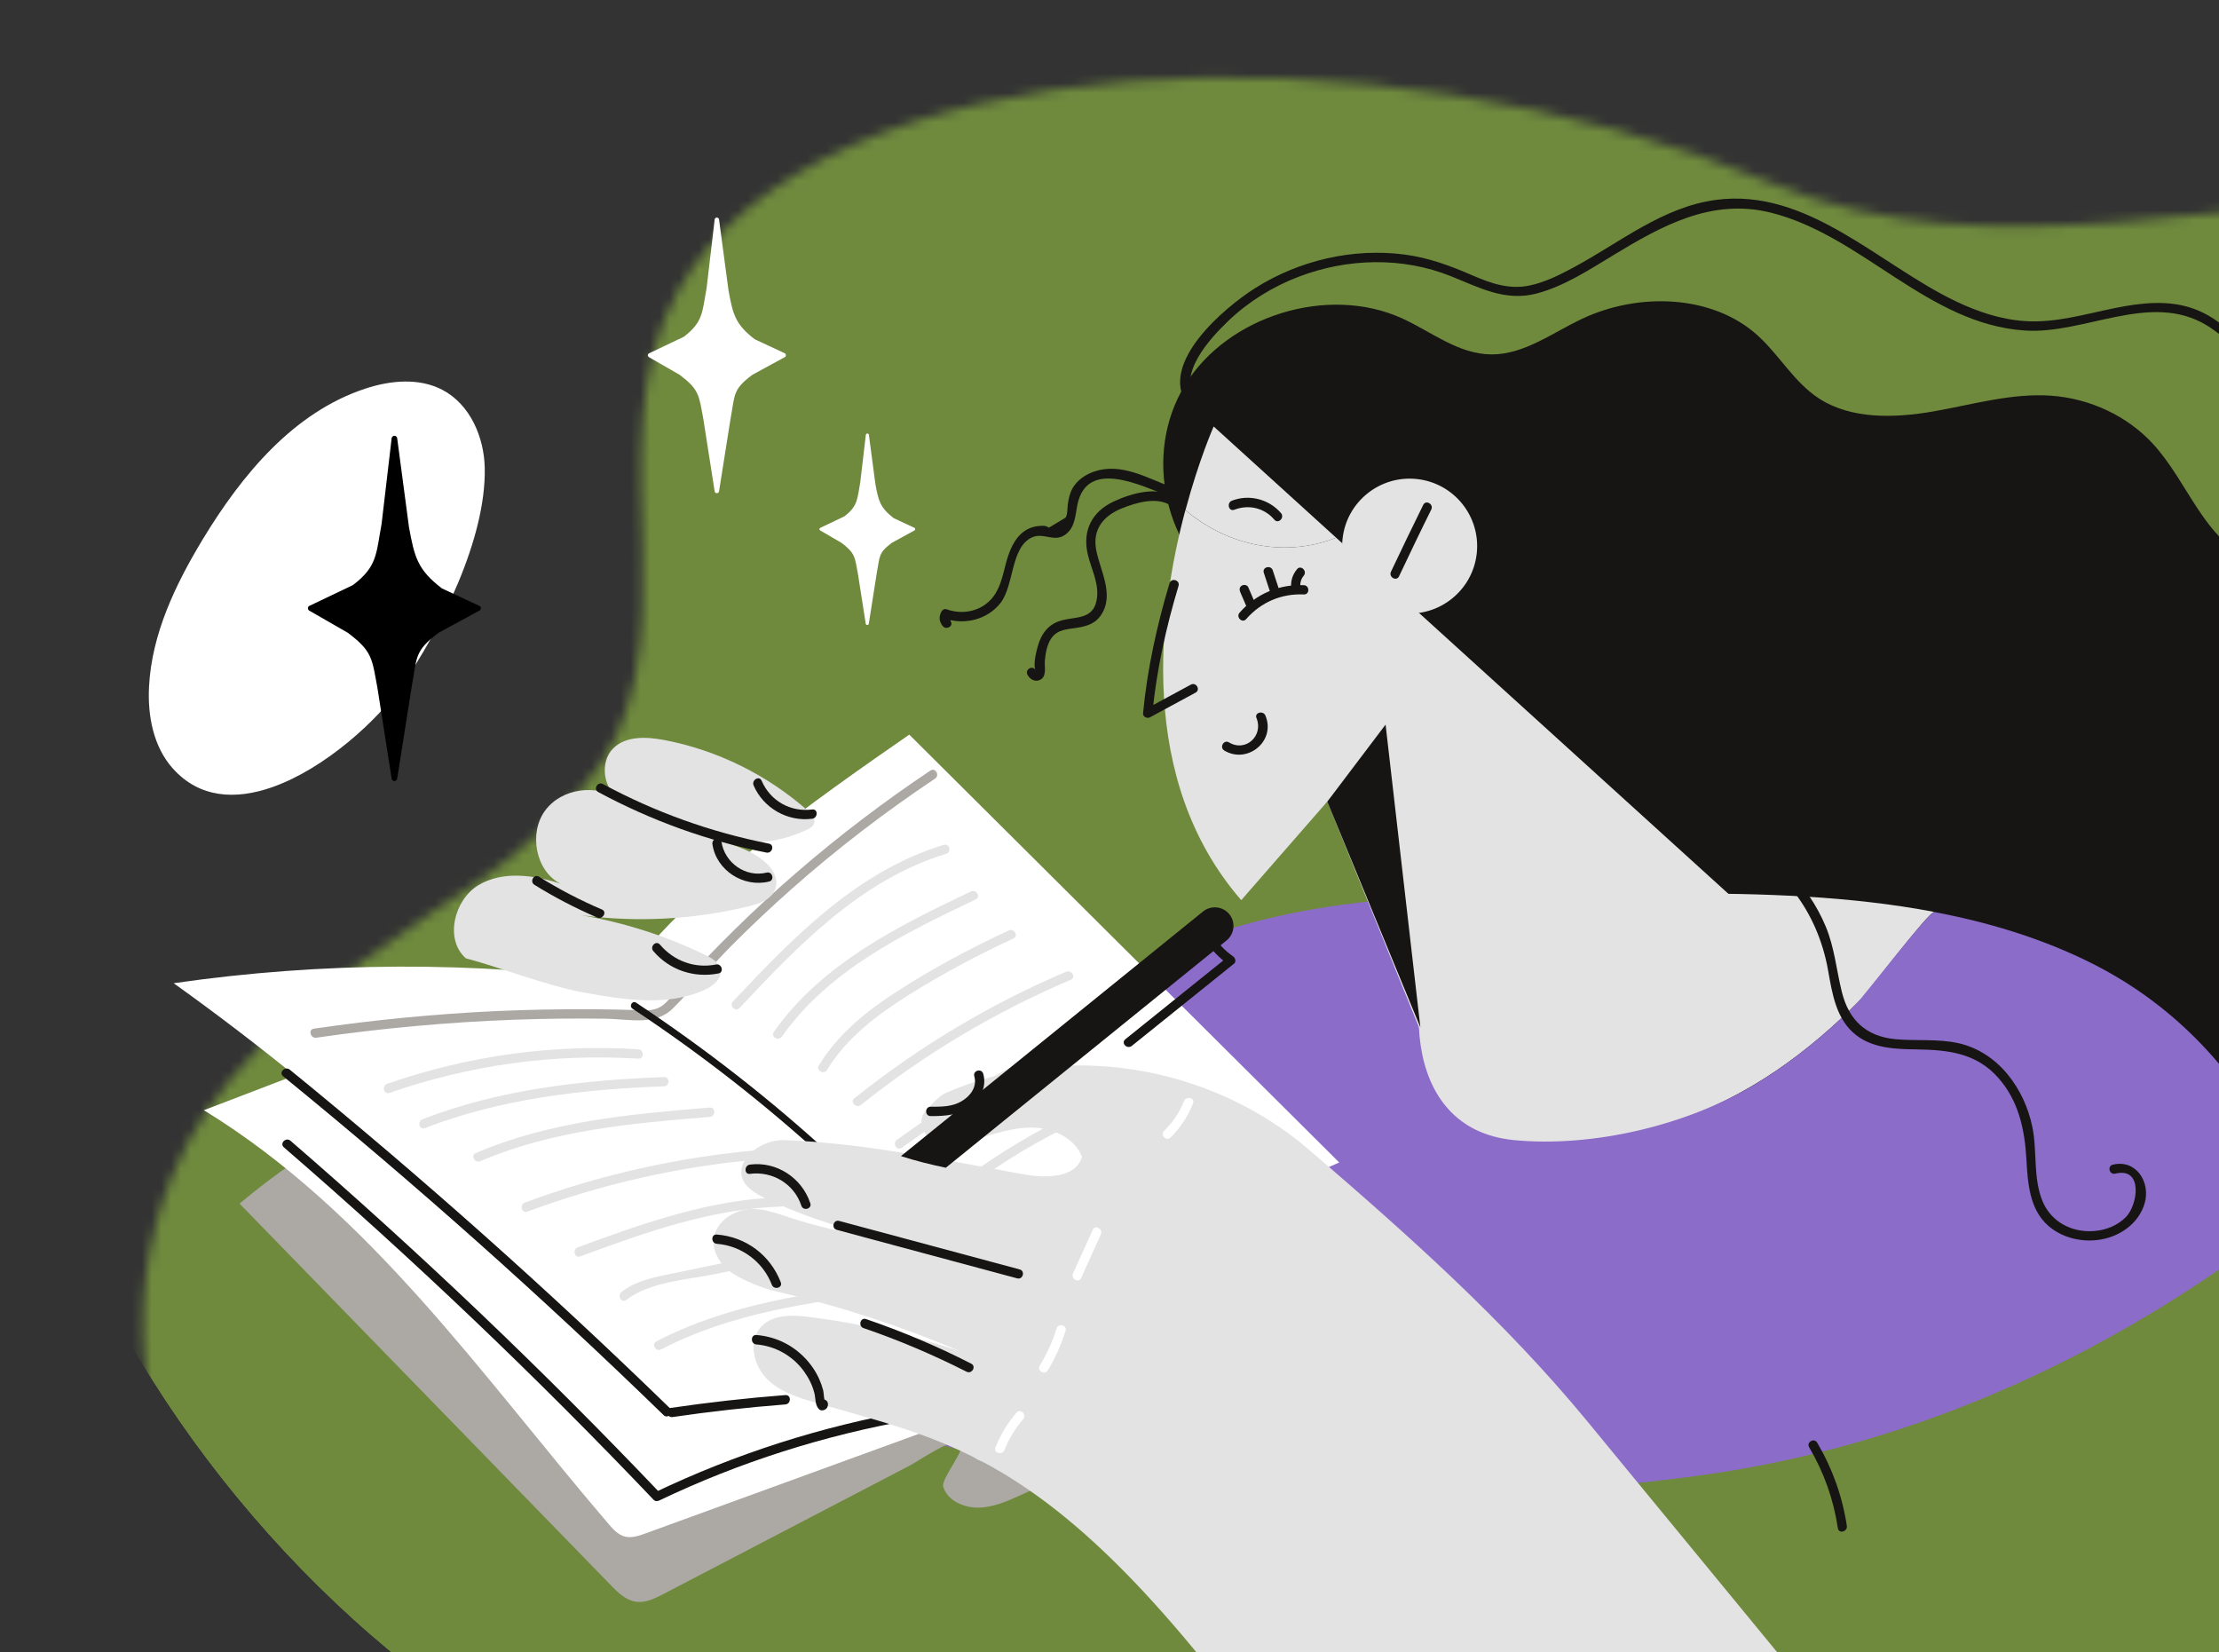<svg width="227" height="169" viewBox="0 0 227 169" fill="none" xmlns="http://www.w3.org/2000/svg">
    <rect x="0" y="0" width="227" height="169" fill="#333333" stroke="none"/>
    <g clip-path="url(#clip0_530_5439)">
        <g opacity="0.64">
            <mask id="mask0_530_5439" style="mask-type:luminance" maskUnits="userSpaceOnUse" x="14" y="7" width="295" height="185">
                <path d="M181.409 18.788C140.261 1.639 83.482 4.412 69.364 29.721C60.387 45.79 71.897 66.769 59.481 80.679C51.435 89.691 47.226 90.782 37.367 98.124C28.924 104.408 21.586 110.556 17.613 120.25C12.088 133.706 14.41 149.218 23.052 161.06C30.489 171.254 43.414 176.527 55.47 180.755C72.605 186.755 91.353 189.301 109.618 188.562C134.835 187.551 159.829 179.618 184.848 182.687C196.991 184.175 208.601 188.221 220.62 190.414C243.788 194.631 272.433 191.164 286.302 171.163C292.138 162.742 294.223 152.787 292.92 142.911C291.479 132.024 288.065 120.819 290.499 109.829C293.205 97.624 302.915 87.703 307.037 75.849C314.09 55.587 301.462 31.255 279.908 23.573C271.44 20.55 262.189 19.913 253.101 19.868C228.814 19.732 203.547 28.016 181.409 18.788Z" fill="white"/>
            </mask>
            <g mask="url(#mask0_530_5439)">
                <path d="M331.236 -8.384H-2.824V199.722H331.236V-8.384Z" fill="#91BB43"/>
            </g>
            <mask id="mask1_530_5439" style="mask-type:luminance" maskUnits="userSpaceOnUse" x="14" y="7" width="295" height="185">
                <path d="M181.409 18.788C140.261 1.639 83.482 4.412 69.364 29.721C60.387 45.79 71.897 66.769 59.481 80.679C51.435 89.691 47.226 90.782 37.367 98.124C28.924 104.408 21.586 110.556 17.613 120.25C12.088 133.706 14.41 149.218 23.052 161.06C30.489 171.254 43.414 176.527 55.47 180.755C72.605 186.755 91.353 189.301 109.618 188.562C134.835 187.551 159.829 179.618 184.848 182.687C196.991 184.175 208.601 188.221 220.62 190.414C243.788 194.631 272.433 191.164 286.302 171.163C292.138 162.742 294.223 152.787 292.92 142.911C291.479 132.024 288.065 120.819 290.499 109.829C293.205 97.624 302.915 87.703 307.037 75.849C314.09 55.587 301.462 31.255 279.908 23.573C271.44 20.55 262.189 19.913 253.101 19.868C228.814 19.732 203.547 28.016 181.409 18.788Z" fill="white"/>
            </mask>
            <g mask="url(#mask1_530_5439)">
                <path d="M89.863 154.321C83.717 168.526 79.409 186.096 75.647 199.722L279.274 202.87C284.377 187.073 286.227 164.708 282.912 148.434C281.919 143.57 280.081 138.797 278.206 134.285C257.111 149.957 227.237 161.071 199.474 164.367C162.71 168.81 123.784 167.685 89.863 154.321Z" fill="#91BB43"/>
            </g>
            <mask id="mask2_530_5439" style="mask-type:luminance" maskUnits="userSpaceOnUse" x="15" y="8" width="257" height="179">
                <path d="M160.404 18.527C124.549 1.933 75.072 4.617 62.771 29.106C54.948 44.656 64.978 64.956 54.159 78.416C47.148 87.136 43.48 88.192 34.889 95.296C27.532 101.377 21.138 107.326 17.676 116.706C12.861 129.726 14.885 144.737 22.415 156.195C28.896 166.06 40.158 171.162 50.664 175.253C65.595 181.059 81.932 183.522 97.847 182.808C119.821 181.829 141.6 174.153 163.401 177.122C173.982 178.563 184.098 182.478 194.571 184.6C214.76 188.68 239.72 185.326 251.805 165.972C256.89 157.823 258.708 148.19 257.572 138.634C256.317 128.099 253.341 117.256 255.462 106.622C257.82 94.812 266.281 85.212 269.873 73.742C276.018 54.135 265.015 30.591 246.233 23.157C238.854 20.232 230.794 19.616 222.874 19.572C201.712 19.44 179.695 27.457 160.404 18.527Z" fill="white"/>
            </mask>
            <g mask="url(#mask2_530_5439)">
                <path d="M195.587 148.721C194.204 161.296 191.256 173.641 186.818 185.464C186.593 186.063 187.536 186.325 187.761 185.726C192.232 173.816 195.18 161.394 196.563 148.721C196.638 148.089 195.652 148.089 195.587 148.721Z" fill="#91BB43"/>
            </g>
        </g>
        <path d="M27.839 80.521C33.271 78.618 38.693 73.605 41.056 70.194C45.073 64.391 49.735 55.105 49.589 47.877C49.527 44.705 48.091 41.378 45.281 39.89C42.877 38.622 39.932 38.903 37.361 39.755C30.035 42.168 24.748 48.553 20.752 55.146C17.952 59.774 15.527 64.828 15.246 70.225C15.09 73.2 15.684 76.371 17.671 78.597C20.419 81.675 24.134 81.821 27.839 80.521Z" fill="white"/>
        <path d="M80.3 36.521L76.96 38.341C74.93 39.86 75.201 40.348 74.732 42.844L73.556 50.259C73.515 50.508 73.15 50.508 73.109 50.259L71.954 42.886C71.496 40.4 71.537 39.86 69.529 38.341L66.365 36.521C66.24 36.428 66.24 36.251 66.365 36.157L69.945 34.452C71.943 32.934 71.829 31.925 72.287 29.45L73.109 22.441C73.15 22.191 73.515 22.191 73.556 22.441L74.524 29.699C74.972 32.154 75.222 33.183 77.209 34.702L80.311 36.147C80.425 36.251 80.425 36.438 80.3 36.521Z" fill="white"/>
        <path d="M93.559 54.252L91.238 55.521C89.823 56.571 90.02 56.914 89.687 58.651L88.876 63.799C88.844 63.976 88.594 63.965 88.563 63.799L87.762 58.682C87.439 56.956 87.481 56.582 86.076 55.521L83.891 54.252C83.807 54.19 83.807 54.065 83.891 54.003L86.378 52.817C87.762 51.756 87.689 51.06 88.001 49.344L88.574 44.477C88.605 44.3 88.855 44.3 88.886 44.477L89.552 49.52C89.864 51.226 90.041 51.933 91.415 52.994L93.569 54.003C93.642 54.065 93.642 54.19 93.559 54.252Z" fill="white"/>
        <path d="M49.079 62.437L44.885 64.714C42.335 66.617 42.679 67.231 42.096 70.361L40.629 79.658C40.566 79.97 40.129 79.97 40.067 79.658L38.62 70.423C38.048 67.314 38.1 66.628 35.581 64.725L31.616 62.447C31.46 62.333 31.46 62.104 31.616 61.989L36.102 59.847C38.61 57.944 38.464 56.675 39.036 53.587L40.067 44.81C40.129 44.498 40.566 44.498 40.629 44.81L41.836 53.909C42.398 56.987 42.71 58.267 45.197 60.18L49.089 62C49.235 62.093 49.235 62.322 49.079 62.437Z" fill="black"/>
        <path d="M126.08 60.877C119.129 56.457 116.87 46.494 121.22 39.392C125.57 32.289 135.853 29.117 143.418 32.559C146.436 33.932 149.184 36.23 152.566 36.251C155.896 36.272 158.79 34.057 161.818 32.621C167.625 29.876 175.118 30.136 179.728 34.244C181.997 36.261 183.496 39.069 186.056 40.743C189.345 42.896 193.757 42.782 197.764 42.085C201.77 41.388 205.777 40.192 209.805 40.473C213.822 40.754 217.652 42.563 220.274 45.434C223.844 49.333 225.457 55.209 230.431 57.299C232.44 58.142 234.719 58.214 236.925 58.464C245.688 59.441 254.419 63.965 257.77 71.713C261.236 79.72 260.757 94.061 251.922 96.162C232.18 100.841 250.715 111.636 229.297 119.643C225.072 121.224 218.807 111.314 215.029 109.119C212.646 107.736 211.137 105.334 209.035 103.587C205.975 101.018 201.604 99.937 197.524 100.727C187.367 102.713 180.728 115.026 170.445 114.621C168.083 114.527 165.408 113.237 165.325 110.97C165.284 109.93 165.804 108.943 166.324 108.017C168.759 103.68 171.58 99.271 171.84 94.415C172.09 89.631 164.399 91.368 160.267 88.809C155.98 86.157 146.208 94.467 143.013 90.65C141.191 88.477 138.548 81.259 137.133 78.816C134.198 73.73 138.579 60.066 132.585 61.584L126.08 60.877Z" fill="#161513"/>
        <path d="M120.305 50.904C118.494 49.666 115.788 50.436 113.946 51.289C111.708 52.328 110.72 54.252 111.271 56.675C111.625 58.225 112.499 59.743 112.187 61.376C111.76 63.633 109.637 62.936 108.056 63.653C107.223 64.028 106.671 64.725 106.349 65.556C106.089 66.222 105.631 67.969 105.933 68.541C105.641 68 104.819 68.479 105.11 69.019C105.35 69.477 105.88 69.799 106.401 69.54C107.119 69.186 106.828 68.188 106.89 67.532C106.963 66.784 107.109 65.941 107.535 65.307C108.17 64.371 109.169 64.371 110.168 64.215C111.136 64.059 112.01 63.809 112.593 62.977C114.081 60.835 112.51 58.36 112.125 56.176C111.76 54.086 112.936 52.734 114.768 51.996C116.267 51.392 118.4 50.769 119.826 51.746C120.336 52.069 120.815 51.247 120.305 50.904Z" fill="#161513"/>
        <path d="M119.857 49.822C117.338 48.897 114.705 47.295 111.937 48.231C111.053 48.533 110.22 49.094 109.741 49.905C109.45 50.404 109.325 50.966 109.242 51.528C109.179 51.902 109.231 52.63 109.002 52.952C108.44 53.295 107.868 53.628 107.306 53.971C107.15 53.867 106.983 53.805 106.806 53.784C104.611 53.712 103.601 55.271 103.018 57.216C102.633 58.516 102.446 59.941 101.603 61.043C100.479 62.509 98.533 62.936 96.837 62.322C96.576 62.229 96.347 62.437 96.254 62.655C96.035 63.185 96.087 63.549 96.42 64.017C96.774 64.506 97.607 64.038 97.242 63.539C97.222 63.331 97.201 63.123 97.18 62.915C96.982 63.029 96.784 63.133 96.597 63.248C98.616 63.965 100.989 63.404 102.342 61.688C103.757 59.889 103.372 55.979 105.568 54.97C106.786 54.408 107.899 55.583 109.086 54.606C110.001 53.847 110.001 52.672 110.22 51.611C111.219 46.827 116.828 49.739 119.617 50.758C120.19 50.945 120.429 50.03 119.857 49.822Z" fill="#161513"/>
        <path d="M145.084 108.454C146.26 115.536 153.191 117.356 159.477 117.054C167.439 116.68 175.119 113.986 181.686 109.525C184.829 107.393 187.711 104.897 190.376 102.193C191.25 101.309 197.338 93.177 197.889 93.281C189.21 91.628 180.177 91.378 171.591 91.388C163.203 91.399 155.606 91.284 148.487 91.586C145.511 96.661 144.085 102.381 145.084 108.454Z" fill="#E3E3E3"/>
        <path d="M213.416 98.252C208.504 95.87 203.259 94.31 197.889 93.291C197.327 93.187 190.729 101.871 189.772 102.807C186.743 105.802 183.434 108.516 179.802 110.752C172.725 115.109 162.922 117.397 154.867 116.617C142.951 115.452 143.461 100.165 148.487 91.596C135.999 92.127 125.009 93.946 113.957 100.02C100.698 107.31 90.302 119.643 82.871 133.443C81.477 136.043 80.176 138.882 78.958 141.888C107.973 154.117 141.254 155.147 172.694 151.081C196.442 148.065 217.506 137.894 235.552 123.553C231.379 112.801 224.427 103.576 213.416 98.252Z" fill="#8C6CC9"/>
        <path d="M178.158 92.647L136.686 55.001C131.399 57.091 125.488 55.791 121.263 52.172C118.526 62.405 116.257 79.72 126.976 92.075L135.781 81.987C135.781 81.987 140.412 93.427 144.991 104.668C149.279 115.193 162.797 118.125 171.071 110.346C171.175 110.242 171.289 110.138 171.393 110.034C178.241 103.556 185.141 98.98 178.158 92.647Z" fill="#E3E3E3"/>
        <path d="M136.686 55.001L124.156 43.624C124.156 43.624 122.658 46.993 121.273 52.172C125.488 55.791 131.399 57.091 136.686 55.001Z" fill="#E3E3E3"/>
        <path d="M151.068 56.613C150.652 60.398 147.239 63.133 143.451 62.717C139.662 62.301 136.925 58.89 137.342 55.105C137.758 51.319 141.171 48.584 144.96 49C148.748 49.416 151.485 52.827 151.068 56.613Z" fill="#E3E3E3"/>
        <path d="M143.118 58.953C144.201 56.665 145.293 54.377 146.417 52.12C146.688 51.569 145.866 51.091 145.595 51.642C144.471 53.909 143.378 56.197 142.296 58.474C142.026 59.025 142.848 59.504 143.118 58.953Z" fill="#161513"/>
        <path d="M135.78 81.998L145.303 105.094L141.743 74.115L135.78 81.998Z" fill="#161513"/>
        <path d="M119.639 59.66C118.359 63.934 117.349 68.509 116.933 72.96C116.902 73.335 117.36 73.532 117.651 73.366C119.202 72.524 120.753 71.692 122.303 70.849C122.844 70.558 122.366 69.737 121.824 70.028C120.274 70.87 118.723 71.702 117.173 72.544C117.412 72.68 117.651 72.815 117.891 72.96C118.296 68.603 119.306 64.1 120.565 59.919C120.732 59.327 119.816 59.067 119.639 59.66Z" fill="#161513"/>
        <path d="M127.476 63.331C128.985 61.604 131.077 60.7 133.377 60.804C133.991 60.835 133.991 59.878 133.377 59.857C130.848 59.743 128.475 60.762 126.81 62.665C126.404 63.112 127.07 63.788 127.476 63.331Z" fill="#161513"/>
        <path d="M125.238 76.767C127.611 78.192 130.535 75.81 129.453 73.2C129.224 72.638 128.298 72.888 128.537 73.449C129.276 75.249 127.434 76.975 125.717 75.935C125.197 75.623 124.718 76.444 125.238 76.767Z" fill="#161513"/>
        <path d="M126.872 60.554C127.101 61.095 127.33 61.636 127.57 62.177C127.674 62.416 128.017 62.468 128.225 62.343C128.475 62.208 128.496 61.927 128.392 61.688C128.163 61.147 127.934 60.606 127.695 60.066C127.591 59.826 127.247 59.774 127.039 59.899C126.789 60.034 126.768 60.315 126.872 60.554Z" fill="#161513"/>
        <path d="M130.837 60.274C130.629 59.629 130.41 58.984 130.202 58.339C130.015 57.757 129.089 58.007 129.286 58.589C129.494 59.234 129.713 59.878 129.921 60.523C130.108 61.105 131.024 60.856 130.837 60.274Z" fill="#161513"/>
        <path d="M133.043 60.139C132.96 59.702 133.074 59.234 133.366 58.891C133.761 58.423 133.085 57.747 132.689 58.215C132.169 58.839 131.971 59.587 132.127 60.388C132.242 60.991 133.157 60.742 133.043 60.139Z" fill="#161513"/>
        <path d="M126.269 52.141C127.747 51.569 129.339 51.954 130.369 53.16C130.765 53.628 131.441 52.952 131.046 52.484C129.807 51.049 127.788 50.529 126.019 51.215C125.457 51.444 125.696 52.359 126.269 52.141Z" fill="#161513"/>
        <path d="M133.626 128.545C128.371 133.142 119.233 138.477 113.145 142.044C115.133 142.2 119.368 143.531 118.463 145.195C117.558 146.858 115.632 147.794 113.842 148.616C110.72 150.041 107.598 151.476 104.476 152.9C103.092 153.535 101.645 154.18 100.105 154.211C98.565 154.242 96.9 153.462 96.494 152.079C96.234 151.216 99.044 148.023 98.273 147.493C97.535 146.983 93.882 149.489 93.07 149.905C84.672 154.284 76.263 158.672 67.864 163.05C67.001 163.497 66.064 163.965 65.096 163.841C64.055 163.705 63.264 162.946 62.557 162.218C49.871 149.188 37.184 136.147 24.509 123.117C31.471 117.262 39.62 112.644 48.382 109.608C53.669 107.767 59.258 106.467 64.003 103.607L133.626 128.545Z" fill="#ACA9A5"/>
        <path d="M134.552 127.162C125.258 130.521 116.662 135.669 109.44 142.221C111.167 142.044 112.947 142.377 114.477 143.167C111.906 145.08 109.18 146.786 106.318 148.263C104.476 149.219 102.311 150.093 100.344 149.417C98.377 148.741 97.461 145.715 99.293 144.737C88.199 148.772 77.116 152.807 66.022 156.853C65.356 157.092 64.638 157.341 63.94 157.175C63.243 156.998 62.733 156.437 62.275 155.906C49.402 140.879 37.944 124.032 20.855 113.56C23.936 112.374 27.027 111.199 30.107 110.014C25.455 106.551 34.884 105.199 29.587 102.724C43.959 100.852 58.862 99.219 74.67 104.461C74.67 104.461 84.838 84.463 99.355 81.696L134.552 127.162Z" fill="white"/>
        <path d="M93.018 75.144C84.026 81.363 69.227 91.7 63.67 100.394C48.59 98.314 33.021 98.366 17.765 100.571C35.842 113.497 51.9 128.504 65.439 145.101C65.803 145.548 66.199 146.016 66.782 146.245C67.624 146.578 68.634 146.307 69.539 146.058C81.351 142.772 93.704 141.732 105.943 140.713C114.362 131.644 125.05 124.136 136.998 118.905L93.018 75.144Z" fill="white"/>
        <mask id="mask3_530_5439" style="mask-type:luminance" maskUnits="userSpaceOnUse" x="17" y="75" width="120" height="72">
            <path d="M93.018 75.144C84.026 81.363 69.227 91.7 63.67 100.394C48.59 98.314 33.021 98.366 17.765 100.571C35.842 113.497 51.9 128.504 65.439 145.101C65.803 145.548 66.199 146.016 66.782 146.245C67.624 146.578 68.634 146.307 69.539 146.058C81.351 142.772 93.704 141.732 105.943 140.713C114.362 131.644 125.05 124.136 136.998 118.905L93.018 75.144Z" fill="white"/>
        </mask>
        <g mask="url(#mask3_530_5439)">
            <path d="M39.848 111.792C48.028 108.932 56.645 107.747 65.293 108.287C65.907 108.329 65.907 107.372 65.293 107.331C56.572 106.779 47.851 107.986 39.598 110.866C39.016 111.074 39.265 111.99 39.848 111.792Z" fill="#E3E3E3"/>
        </g>
        <mask id="mask4_530_5439" style="mask-type:luminance" maskUnits="userSpaceOnUse" x="17" y="75" width="120" height="72">
            <path d="M93.018 75.144C84.026 81.363 69.227 91.7 63.67 100.394C48.59 98.314 33.021 98.366 17.765 100.571C35.842 113.497 51.9 128.504 65.439 145.101C65.803 145.548 66.199 146.016 66.782 146.245C67.624 146.578 68.634 146.307 69.539 146.058C81.351 142.772 93.704 141.732 105.943 140.713C114.362 131.644 125.05 124.136 136.998 118.905L93.018 75.144Z" fill="white"/>
        </mask>
        <g mask="url(#mask4_530_5439)">
            <path d="M43.469 115.39C51.243 112.374 59.642 111.418 67.926 111.116C68.54 111.095 68.54 110.138 67.926 110.17C59.569 110.482 51.067 111.438 43.22 114.485C42.647 114.693 42.897 115.609 43.469 115.39Z" fill="#E3E3E3"/>
        </g>
        <mask id="mask5_530_5439" style="mask-type:luminance" maskUnits="userSpaceOnUse" x="17" y="75" width="120" height="72">
            <path d="M93.018 75.144C84.026 81.363 69.227 91.7 63.67 100.394C48.59 98.314 33.021 98.366 17.765 100.571C35.842 113.497 51.9 128.504 65.439 145.101C65.803 145.548 66.199 146.016 66.782 146.245C67.624 146.578 68.634 146.307 69.539 146.058C81.351 142.772 93.704 141.732 105.943 140.713C114.362 131.644 125.05 124.136 136.998 118.905L93.018 75.144Z" fill="white"/>
        </mask>
        <g mask="url(#mask5_530_5439)">
            <path d="M49.142 118.77C56.562 115.598 64.659 114.891 72.61 114.246C73.213 114.194 73.224 113.248 72.61 113.289C64.471 113.955 56.25 114.693 48.663 117.948C48.101 118.188 48.59 119.009 49.142 118.77Z" fill="#E3E3E3"/>
        </g>
        <mask id="mask6_530_5439" style="mask-type:luminance" maskUnits="userSpaceOnUse" x="17" y="75" width="120" height="72">
            <path d="M93.018 75.144C84.026 81.363 69.227 91.7 63.67 100.394C48.59 98.314 33.021 98.366 17.765 100.571C35.842 113.497 51.9 128.504 65.439 145.101C65.803 145.548 66.199 146.016 66.782 146.245C67.624 146.578 68.634 146.307 69.539 146.058C81.351 142.772 93.704 141.732 105.943 140.713C114.362 131.644 125.05 124.136 136.998 118.905L93.018 75.144Z" fill="white"/>
        </mask>
        <g mask="url(#mask6_530_5439)">
            <path d="M53.94 123.938C61.578 121.099 69.54 119.3 77.657 118.593C78.261 118.541 78.271 117.584 77.657 117.636C69.456 118.354 61.401 120.143 53.679 123.013C53.117 123.231 53.367 124.146 53.94 123.938Z" fill="#E3E3E3"/>
        </g>
        <mask id="mask7_530_5439" style="mask-type:luminance" maskUnits="userSpaceOnUse" x="17" y="75" width="120" height="72">
            <path d="M93.018 75.144C84.026 81.363 69.227 91.7 63.67 100.394C48.59 98.314 33.021 98.366 17.765 100.571C35.842 113.497 51.9 128.504 65.439 145.101C65.803 145.548 66.199 146.016 66.782 146.245C67.624 146.578 68.634 146.307 69.539 146.058C81.351 142.772 93.704 141.732 105.943 140.713C114.362 131.644 125.05 124.136 136.998 118.905L93.018 75.144Z" fill="white"/>
        </mask>
        <g mask="url(#mask7_530_5439)">
            <path d="M59.351 128.514C65.991 126.071 72.735 123.637 79.895 123.419C80.509 123.398 80.509 122.452 79.895 122.462C72.651 122.68 65.825 125.114 59.102 127.589C58.529 127.807 58.779 128.733 59.351 128.514Z" fill="#E3E3E3"/>
        </g>
        <mask id="mask8_530_5439" style="mask-type:luminance" maskUnits="userSpaceOnUse" x="17" y="75" width="120" height="72">
            <path d="M93.018 75.144C84.026 81.363 69.227 91.7 63.67 100.394C48.59 98.314 33.021 98.366 17.765 100.571C35.842 113.497 51.9 128.504 65.439 145.101C65.803 145.548 66.199 146.016 66.782 146.245C67.624 146.578 68.634 146.307 69.539 146.058C81.351 142.772 93.704 141.732 105.943 140.713C114.362 131.644 125.05 124.136 136.998 118.905L93.018 75.144Z" fill="white"/>
        </mask>
        <g mask="url(#mask8_530_5439)">
            <path d="M64.066 132.965C66.532 131.072 70.414 130.896 73.37 130.282C76.97 129.533 80.644 128.556 84.328 129.211C84.932 129.315 85.181 128.4 84.578 128.296C80.904 127.641 77.314 128.493 73.723 129.242C71.798 129.637 69.862 130.033 67.937 130.438C66.366 130.771 64.877 131.145 63.587 132.144C63.108 132.518 63.577 133.34 64.066 132.965Z" fill="#E3E3E3"/>
        </g>
        <mask id="mask9_530_5439" style="mask-type:luminance" maskUnits="userSpaceOnUse" x="17" y="75" width="120" height="72">
            <path d="M93.018 75.144C84.026 81.363 69.227 91.7 63.67 100.394C48.59 98.314 33.021 98.366 17.765 100.571C35.842 113.497 51.9 128.504 65.439 145.101C65.803 145.548 66.199 146.016 66.782 146.245C67.624 146.578 68.634 146.307 69.539 146.058C81.351 142.772 93.704 141.732 105.943 140.713C114.362 131.644 125.05 124.136 136.998 118.905L93.018 75.144Z" fill="white"/>
        </mask>
        <g mask="url(#mask9_530_5439)">
            <path d="M67.635 138.03C74.826 134.286 82.912 133.194 90.843 132.175C91.446 132.102 91.446 131.146 90.843 131.218C82.725 132.258 74.493 133.381 67.146 137.208C66.615 137.489 67.094 138.311 67.635 138.03Z" fill="#E3E3E3"/>
        </g>
        <mask id="mask10_530_5439" style="mask-type:luminance" maskUnits="userSpaceOnUse" x="17" y="75" width="120" height="72">
            <path d="M93.018 75.144C84.026 81.363 69.227 91.7 63.67 100.394C48.59 98.314 33.021 98.366 17.765 100.571C35.842 113.497 51.9 128.504 65.439 145.101C65.803 145.548 66.199 146.016 66.782 146.245C67.624 146.578 68.634 146.307 69.539 146.058C81.351 142.772 93.704 141.732 105.943 140.713C114.362 131.644 125.05 124.136 136.998 118.905L93.018 75.144Z" fill="white"/>
        </mask>
        <g mask="url(#mask10_530_5439)">
            <path d="M75.659 103.098C81.695 96.671 88.116 89.964 96.795 87.333C97.378 87.156 97.128 86.241 96.546 86.418C87.7 89.101 81.143 95.881 74.982 102.433C74.566 102.869 75.232 103.545 75.659 103.098Z" fill="#E3E3E3"/>
        </g>
        <mask id="mask11_530_5439" style="mask-type:luminance" maskUnits="userSpaceOnUse" x="17" y="75" width="120" height="72">
            <path d="M93.018 75.144C84.026 81.363 69.227 91.7 63.67 100.394C48.59 98.314 33.021 98.366 17.765 100.571C35.842 113.497 51.9 128.504 65.439 145.101C65.803 145.548 66.199 146.016 66.782 146.245C67.624 146.578 68.634 146.307 69.539 146.058C81.351 142.772 93.704 141.732 105.943 140.713C114.362 131.644 125.05 124.136 136.998 118.905L93.018 75.144Z" fill="white"/>
        </mask>
        <g mask="url(#mask11_530_5439)">
            <path d="M79.988 106.031C84.785 99.219 92.487 95.486 99.813 92.002C100.365 91.742 99.886 90.921 99.334 91.181C91.831 94.748 84.078 98.585 79.166 105.542C78.812 106.052 79.634 106.53 79.988 106.031Z" fill="#E3E3E3"/>
        </g>
        <mask id="mask12_530_5439" style="mask-type:luminance" maskUnits="userSpaceOnUse" x="17" y="75" width="120" height="72">
            <path d="M93.018 75.144C84.026 81.363 69.227 91.7 63.67 100.394C48.59 98.314 33.021 98.366 17.765 100.571C35.842 113.497 51.9 128.504 65.439 145.101C65.803 145.548 66.199 146.016 66.782 146.245C67.624 146.578 68.634 146.307 69.539 146.058C81.351 142.772 93.704 141.732 105.943 140.713C114.362 131.644 125.05 124.136 136.998 118.905L93.018 75.144Z" fill="white"/>
        </mask>
        <g mask="url(#mask12_530_5439)">
            <path d="M84.598 109.442C86.638 106.114 89.76 103.784 93.017 101.736C96.441 99.594 100 97.69 103.674 95.995C104.226 95.735 103.747 94.914 103.195 95.174C99.22 97.014 95.338 99.094 91.654 101.476C88.573 103.472 85.712 105.792 83.776 108.963C83.453 109.494 84.275 109.972 84.598 109.442Z" fill="#E3E3E3"/>
        </g>
        <mask id="mask13_530_5439" style="mask-type:luminance" maskUnits="userSpaceOnUse" x="17" y="75" width="120" height="72">
            <path d="M93.018 75.144C84.026 81.363 69.227 91.7 63.67 100.394C48.59 98.314 33.021 98.366 17.765 100.571C35.842 113.497 51.9 128.504 65.439 145.101C65.803 145.548 66.199 146.016 66.782 146.245C67.624 146.578 68.634 146.307 69.539 146.058C81.351 142.772 93.704 141.732 105.943 140.713C114.362 131.644 125.05 124.136 136.998 118.905L93.018 75.144Z" fill="white"/>
        </mask>
        <g mask="url(#mask13_530_5439)">
            <path d="M88.074 113.019C94.609 107.789 101.832 103.494 109.543 100.218C110.105 99.979 109.616 99.157 109.065 99.396C101.27 102.703 94.006 107.061 87.397 112.343C86.918 112.728 87.595 113.404 88.074 113.019Z" fill="#E3E3E3"/>
        </g>
        <mask id="mask14_530_5439" style="mask-type:luminance" maskUnits="userSpaceOnUse" x="17" y="75" width="120" height="72">
            <path d="M93.018 75.144C84.026 81.363 69.227 91.7 63.67 100.394C48.59 98.314 33.021 98.366 17.765 100.571C35.842 113.497 51.9 128.504 65.439 145.101C65.803 145.548 66.199 146.016 66.782 146.245C67.624 146.578 68.634 146.307 69.539 146.058C81.351 142.772 93.704 141.732 105.943 140.713C114.362 131.644 125.05 124.136 136.998 118.905L93.018 75.144Z" fill="white"/>
        </mask>
        <g mask="url(#mask14_530_5439)">
            <path d="M92.237 117.408C98.356 113.05 104.663 108.641 112.114 106.967C112.707 106.832 112.458 105.916 111.865 106.052C104.33 107.747 97.95 112.187 91.758 116.586C91.259 116.94 91.727 117.761 92.237 117.408Z" fill="#E3E3E3"/>
        </g>
        <mask id="mask15_530_5439" style="mask-type:luminance" maskUnits="userSpaceOnUse" x="17" y="75" width="120" height="72">
            <path d="M93.018 75.144C84.026 81.363 69.227 91.7 63.67 100.394C48.59 98.314 33.021 98.366 17.765 100.571C35.842 113.497 51.9 128.504 65.439 145.101C65.803 145.548 66.199 146.016 66.782 146.245C67.624 146.578 68.634 146.307 69.539 146.058C81.351 142.772 93.704 141.732 105.943 140.713C114.362 131.644 125.05 124.136 136.998 118.905L93.018 75.144Z" fill="white"/>
        </mask>
        <g mask="url(#mask15_530_5439)">
            <path d="M98.596 121.796C104.767 117.106 111.698 113.57 119.118 111.334C119.701 111.157 119.451 110.242 118.868 110.419C111.365 112.676 104.351 116.232 98.117 120.974C97.628 121.338 98.106 122.17 98.596 121.796Z" fill="#E3E3E3"/>
        </g>
        <mask id="mask16_530_5439" style="mask-type:luminance" maskUnits="userSpaceOnUse" x="17" y="75" width="120" height="72">
            <path d="M93.018 75.144C84.026 81.363 69.227 91.7 63.67 100.394C48.59 98.314 33.021 98.366 17.765 100.571C35.842 113.497 51.9 128.504 65.439 145.101C65.803 145.548 66.199 146.016 66.782 146.245C67.624 146.578 68.634 146.307 69.539 146.058C81.351 142.772 93.704 141.732 105.943 140.713C114.362 131.644 125.05 124.136 136.998 118.905L93.018 75.144Z" fill="white"/>
        </mask>
        <g mask="url(#mask16_530_5439)">
            <path d="M32.355 106.145C39.078 105.168 45.853 104.554 52.638 104.304C55.74 104.19 58.851 104.159 61.963 104.2C64.263 104.232 67.042 104.949 68.832 103.15C70.913 101.06 72.807 98.761 74.888 96.671C76.876 94.675 78.926 92.751 81.039 90.879C85.649 86.802 90.541 83.058 95.661 79.637C96.171 79.294 95.692 78.472 95.182 78.816C85.629 85.201 76.866 92.751 69.196 101.32C68.769 101.798 68.363 102.391 67.853 102.786C66.979 103.472 66.084 103.348 65.075 103.316C63.628 103.275 62.171 103.244 60.725 103.233C57.415 103.212 54.095 103.275 50.786 103.42C44.531 103.712 38.308 104.315 32.105 105.22C31.502 105.313 31.762 106.228 32.355 106.145Z" fill="#ACA9A5"/>
        </g>
        <path d="M109.086 143.947C107.618 144.373 106.151 144.841 104.673 145.236C104.517 145.278 103.84 145.558 103.695 145.465C103.279 145.163 103.788 144.675 103.955 144.508C104.496 143.947 105.797 143.811 106.536 143.77C106.994 143.739 106.994 143.031 106.536 143.052C105.61 143.104 101.447 144.051 102.477 145.714C102.821 146.276 103.674 146.214 104.226 146.11C105.922 145.766 107.608 145.132 109.273 144.643C109.71 144.508 109.523 143.822 109.086 143.947Z" fill="#161513"/>
        <path d="M93.09 144.3C84.036 145.891 75.263 148.699 66.969 152.661C67.156 152.682 67.354 152.713 67.541 152.734C55.521 140.109 42.897 128.077 29.712 116.68C29.254 116.284 28.577 116.95 29.035 117.355C42.221 128.753 54.845 140.785 66.865 153.41C67.021 153.576 67.25 153.576 67.437 153.483C75.659 149.552 84.359 146.796 93.33 145.215C93.954 145.111 93.694 144.196 93.09 144.3Z" fill="#161513"/>
        <path d="M102.301 136.823C91.842 123.46 79.208 111.927 65.065 102.557C64.68 102.308 64.326 102.921 64.7 103.171C78.791 112.509 91.373 124.011 101.801 137.322C102.072 137.697 102.582 137.187 102.301 136.823Z" fill="#161513"/>
        <path d="M28.962 110.086C42.439 121.068 55.417 132.632 67.884 144.748C68.321 145.174 68.998 144.498 68.561 144.072C56.104 131.956 43.116 120.392 29.639 109.41C29.17 109.026 28.483 109.702 28.962 110.086Z" fill="#161513"/>
        <path d="M68.812 144.945C72.641 144.384 76.481 143.957 80.343 143.656C80.946 143.604 80.957 142.657 80.343 142.699C76.398 143.001 72.475 143.448 68.551 144.02C67.958 144.124 68.208 145.039 68.812 144.945Z" fill="#161513"/>
        <path d="M122.292 40.91C120.419 38.206 123.833 34.566 125.695 32.788C127.746 30.833 130.212 29.315 132.855 28.306C137.83 26.403 143.46 26.257 148.435 28.254C151.37 29.429 153.992 30.875 157.239 30.012C159.997 29.273 162.526 27.63 164.94 26.164C169.967 23.106 175.097 20.236 181.165 21.754C190.531 24.105 197.181 33.142 207.13 33.807C213.27 34.223 219.993 29.772 225.759 33.287C229.953 35.835 231.847 40.837 235.729 43.77C240.068 47.035 246.968 46.557 250.361 42.085C251.641 40.401 252.473 37.572 250.579 35.981C249.216 34.837 246.906 34.816 246.021 36.522C245.74 37.062 246.562 37.551 246.843 37C247.561 35.617 249.653 35.981 250.392 37.177C251.495 38.934 250.017 41.284 248.716 42.459C246.51 44.467 243.326 45.319 240.401 44.81C235.208 43.895 232.7 38.861 229.484 35.284C228.1 33.734 226.477 32.351 224.499 31.613C221.866 30.635 219.046 30.968 216.361 31.509C213.312 32.123 210.273 33.059 207.12 32.84C204.653 32.674 202.281 31.873 200.064 30.812C192.248 27.079 184.932 19.206 175.555 20.444C170.092 21.162 165.69 24.822 160.986 27.349C159.549 28.119 158.051 28.878 156.438 29.211C154.367 29.637 152.483 28.971 150.61 28.16C148.362 27.183 146.156 26.361 143.7 26.039C138.402 25.342 132.876 26.632 128.37 29.491C125.258 31.467 118.504 37.135 121.449 41.388C121.824 41.888 122.646 41.409 122.292 40.91Z" fill="#161513"/>
        <path d="M176.7 86.012C182.32 88.331 185.952 93.333 187.003 99.219C187.43 101.611 187.825 104.294 189.886 105.885C191.655 107.258 193.976 107.31 196.109 107.341C199.283 107.393 202.166 107.705 204.404 110.232C206.495 112.583 207.12 115.505 207.297 118.552C207.432 120.944 207.588 123.658 209.514 125.363C210.887 126.58 212.823 127.059 214.623 126.83C216.757 126.559 218.786 125.207 219.4 123.065C220.014 120.923 218.526 118.552 216.132 119.134C215.539 119.28 215.789 120.195 216.382 120.049C219.265 119.342 218.703 123.232 217.485 124.48C216.642 125.343 215.456 125.821 214.259 125.915C211.97 126.112 209.805 124.989 208.931 122.826C207.963 120.434 208.421 117.73 207.9 115.245C207.495 113.3 206.641 111.428 205.372 109.889C204.081 108.319 202.353 107.154 200.355 106.707C198.212 106.229 196.005 106.499 193.841 106.291C190.875 105.989 189.126 104.326 188.419 101.466C187.857 99.199 187.669 96.921 186.764 94.758C184.922 90.359 181.363 86.907 176.971 85.087C176.388 84.858 176.138 85.773 176.7 86.012Z" fill="#161513"/>
        <path d="M185.077 148.044C186.597 150.623 187.565 153.369 188.012 156.322C188.106 156.925 189.022 156.665 188.928 156.073C188.47 153.046 187.45 150.207 185.9 147.576C185.587 147.036 184.765 147.514 185.077 148.044Z" fill="#161513"/>
        <path d="M47.654 98.023C45.447 96.079 46.467 92.033 48.934 90.546C51.411 89.059 54.574 89.485 57.332 90.39C54.782 89.09 54.065 85.201 55.771 82.903C57.478 80.604 60.995 80.178 63.41 81.738C61.693 80.729 61.328 77.952 62.723 76.559C64.013 75.259 66.095 75.353 67.895 75.685C73.317 76.704 78.479 79.242 82.673 82.954C83.037 83.277 83.423 83.714 83.298 84.182C83.204 84.514 82.871 84.712 82.569 84.858C78.25 86.917 72.922 86.626 68.769 84.109C71.184 84.962 73.578 85.866 75.961 86.802C77.813 87.53 80.051 89.204 79.26 91.045C78.833 92.044 77.678 92.428 76.648 92.688C71.049 94.061 65.189 94.373 59.455 93.614C63.847 94.363 68.156 95.735 72.193 97.701C72.849 98.023 73.578 98.46 73.702 99.188C73.859 100.103 72.984 100.821 72.173 101.205C68.343 102.994 63.868 102.277 59.695 101.517C55.855 100.821 50.901 98.855 47.654 98.023Z" fill="#E3E3E3"/>
        <path d="M54.668 90.504C56.728 91.784 58.872 92.896 61.099 93.853C61.661 94.092 62.14 93.271 61.578 93.031C59.351 92.085 57.207 90.962 55.147 89.683C54.626 89.35 54.148 90.172 54.668 90.504Z" fill="#161513"/>
        <path d="M61.204 81.02C66.605 83.932 72.381 86.022 78.406 87.208C79.01 87.322 79.26 86.407 78.656 86.293C72.714 85.118 67.021 83.079 61.682 80.199C61.141 79.907 60.662 80.729 61.204 81.02Z" fill="#161513"/>
        <path d="M72.88 86.355C73.275 89.038 76.075 90.816 78.677 90.171C79.27 90.026 79.02 89.111 78.427 89.256C76.283 89.787 74.129 88.258 73.806 86.105C73.702 85.492 72.786 85.752 72.88 86.355Z" fill="#161513"/>
        <path d="M77.095 80.344C78.094 82.663 80.581 84.078 83.089 83.745C83.693 83.662 83.693 82.715 83.089 82.799C80.873 83.09 78.802 81.925 77.917 79.866C77.678 79.294 76.856 79.783 77.095 80.344Z" fill="#161513"/>
        <path d="M66.834 97.285C68.489 99.23 70.997 100.062 73.494 99.573C74.098 99.459 73.838 98.533 73.245 98.658C71.059 99.084 68.947 98.304 67.51 96.62C67.105 96.152 66.438 96.828 66.834 97.285Z" fill="#161513"/>
        <path d="M189.147 177.932C187.45 175.873 164.035 147.389 162.328 145.32C153.877 135.066 144.001 126.278 133.927 117.616C123.728 108.849 108.794 106.447 96.649 111.844C96.098 112.083 94.797 113.425 94.485 113.934C93.829 114.995 94.682 116.472 95.858 116.898C97.034 117.325 98.335 117.013 99.522 116.649C101.52 116.045 103.518 115.307 105.599 115.338C107.681 115.37 109.918 116.378 110.688 118.313C110.085 120.496 107.025 120.528 104.788 120.132C96.701 118.687 88.386 116.909 80.175 116.617C78.239 116.555 75.71 118.115 75.835 120.049C75.919 121.266 77.157 122.025 78.26 122.555C84.921 125.738 92.122 127.142 99.272 128.962C93.486 127.214 87.481 126.58 81.695 124.833C80.133 124.365 78.083 123.471 76.481 123.689C74.868 123.907 73.265 125.031 73.025 126.642C72.817 128.067 73.743 129.461 74.951 130.251C76.158 131.041 78.042 131.78 79.447 132.102C85.878 133.589 92.185 135.648 98.262 138.227C93.246 136.553 88.064 135.378 82.818 134.712C81.091 134.494 79.103 134.421 77.896 135.679C76.47 137.177 77.084 139.787 78.604 141.191C80.123 142.595 82.215 143.125 84.203 143.697C99.698 148.148 111.354 149.854 138.798 191.732L189.147 177.932Z" fill="#E3E3E3"/>
        <path d="M73.328 127.225C75.846 127.422 78.052 129.055 78.958 131.416C79.176 131.977 80.092 131.738 79.874 131.166C78.802 128.379 76.304 126.507 73.328 126.278C72.714 126.226 72.724 127.173 73.328 127.225Z" fill="#161513"/>
        <path d="M76.72 120.07C79.02 119.768 81.247 121.099 81.976 123.325C82.163 123.907 83.089 123.657 82.892 123.075C82.038 120.486 79.447 118.77 76.72 119.123C76.117 119.196 76.117 120.153 76.72 120.07Z" fill="#161513"/>
        <path d="M77.376 137.52C79.322 137.676 81.112 138.695 82.257 140.286C82.736 140.952 83.11 141.701 83.308 142.491C83.454 143.063 83.36 143.697 83.776 144.134C83.932 144.301 84.161 144.29 84.349 144.207C84.557 144.113 84.65 143.978 84.692 143.76C84.734 143.552 84.661 143.323 84.474 143.219C84.453 143.209 84.421 143.188 84.401 143.177C83.859 142.876 83.381 143.697 83.922 143.999C83.943 144.009 83.974 144.03 83.995 144.041C83.922 143.864 83.849 143.687 83.776 143.5C83.807 143.458 83.839 143.417 83.87 143.375C84.057 143.396 84.255 143.427 84.442 143.448C84.276 143.271 84.276 142.449 84.213 142.221C84.109 141.825 83.974 141.441 83.807 141.066C83.412 140.182 82.84 139.382 82.153 138.716C80.841 137.437 79.187 136.699 77.365 136.553C76.762 136.522 76.772 137.479 77.376 137.52Z" fill="#161513"/>
        <path d="M95.204 114.163C96.713 114.163 98.17 114.08 99.387 113.082C100.386 112.27 100.938 111.095 100.584 109.837C100.418 109.244 99.502 109.494 99.668 110.087C99.981 111.179 99.262 112.125 98.347 112.655C97.389 113.217 96.286 113.206 95.204 113.206C94.59 113.206 94.59 114.163 95.204 114.163Z" fill="#161513"/>
        <path d="M88.334 135.846C91.956 137.083 95.463 138.581 98.876 140.307C99.417 140.588 99.907 139.766 99.355 139.485C95.879 137.707 92.289 136.189 88.584 134.92C88.011 134.733 87.762 135.648 88.334 135.846Z" fill="#161513"/>
        <path d="M85.597 125.8C91.748 127.454 97.909 129.107 104.059 130.761C104.652 130.917 104.902 130.001 104.309 129.845C98.158 128.192 91.997 126.538 85.847 124.885C85.254 124.718 85.004 125.634 85.597 125.8Z" fill="#161513"/>
        <path d="M102.758 148.315C103.216 147.16 103.861 146.1 104.673 145.164C105.069 144.706 104.402 144.03 103.997 144.488C103.07 145.559 102.352 146.744 101.832 148.055C101.613 148.637 102.54 148.876 102.758 148.315Z" fill="white"/>
        <path d="M107.182 140.172C107.952 138.903 108.555 137.551 109.003 136.137C109.19 135.554 108.264 135.305 108.087 135.887C107.671 137.229 107.088 138.497 106.36 139.693C106.047 140.213 106.87 140.692 107.182 140.172Z" fill="white"/>
        <path d="M110.595 130.73C111.271 129.243 111.948 127.755 112.614 126.268C112.864 125.717 112.041 125.228 111.792 125.79C111.115 127.277 110.439 128.764 109.773 130.241C109.523 130.802 110.335 131.281 110.595 130.73Z" fill="white"/>
        <path d="M119.753 116.347C120.762 115.349 121.522 114.184 122.043 112.874C122.272 112.302 121.345 112.063 121.127 112.624C120.669 113.789 119.972 114.808 119.077 115.682C118.65 116.098 119.316 116.774 119.753 116.347Z" fill="white"/>
        <path d="M125.758 93.51C125.103 92.699 123.895 92.574 123.073 93.229L92.248 118.188C92.216 118.208 92.196 118.24 92.175 118.26C93.694 118.749 95.224 119.123 96.754 119.446L125.477 96.193C126.289 95.538 126.424 94.331 125.758 93.51Z" fill="#161513"/>
        <path d="M115.788 106.977C119.274 104.18 122.761 101.372 126.236 98.574C126.497 98.366 126.361 97.982 126.143 97.826C125.321 97.243 124.717 96.619 124.155 95.787C123.812 95.288 122.99 95.756 123.333 96.266C123.978 97.212 124.727 97.982 125.664 98.647C125.633 98.398 125.602 98.148 125.57 97.898C122.084 100.696 118.598 103.504 115.122 106.301C114.633 106.696 115.309 107.362 115.788 106.977Z" fill="#161513"/>
    </g>
    <defs>
        <clipPath id="clip0_530_5439">
            <rect y="-7" width="280" height="198.742" rx="99.371" fill="white"/>
        </clipPath>
    </defs>
</svg>

